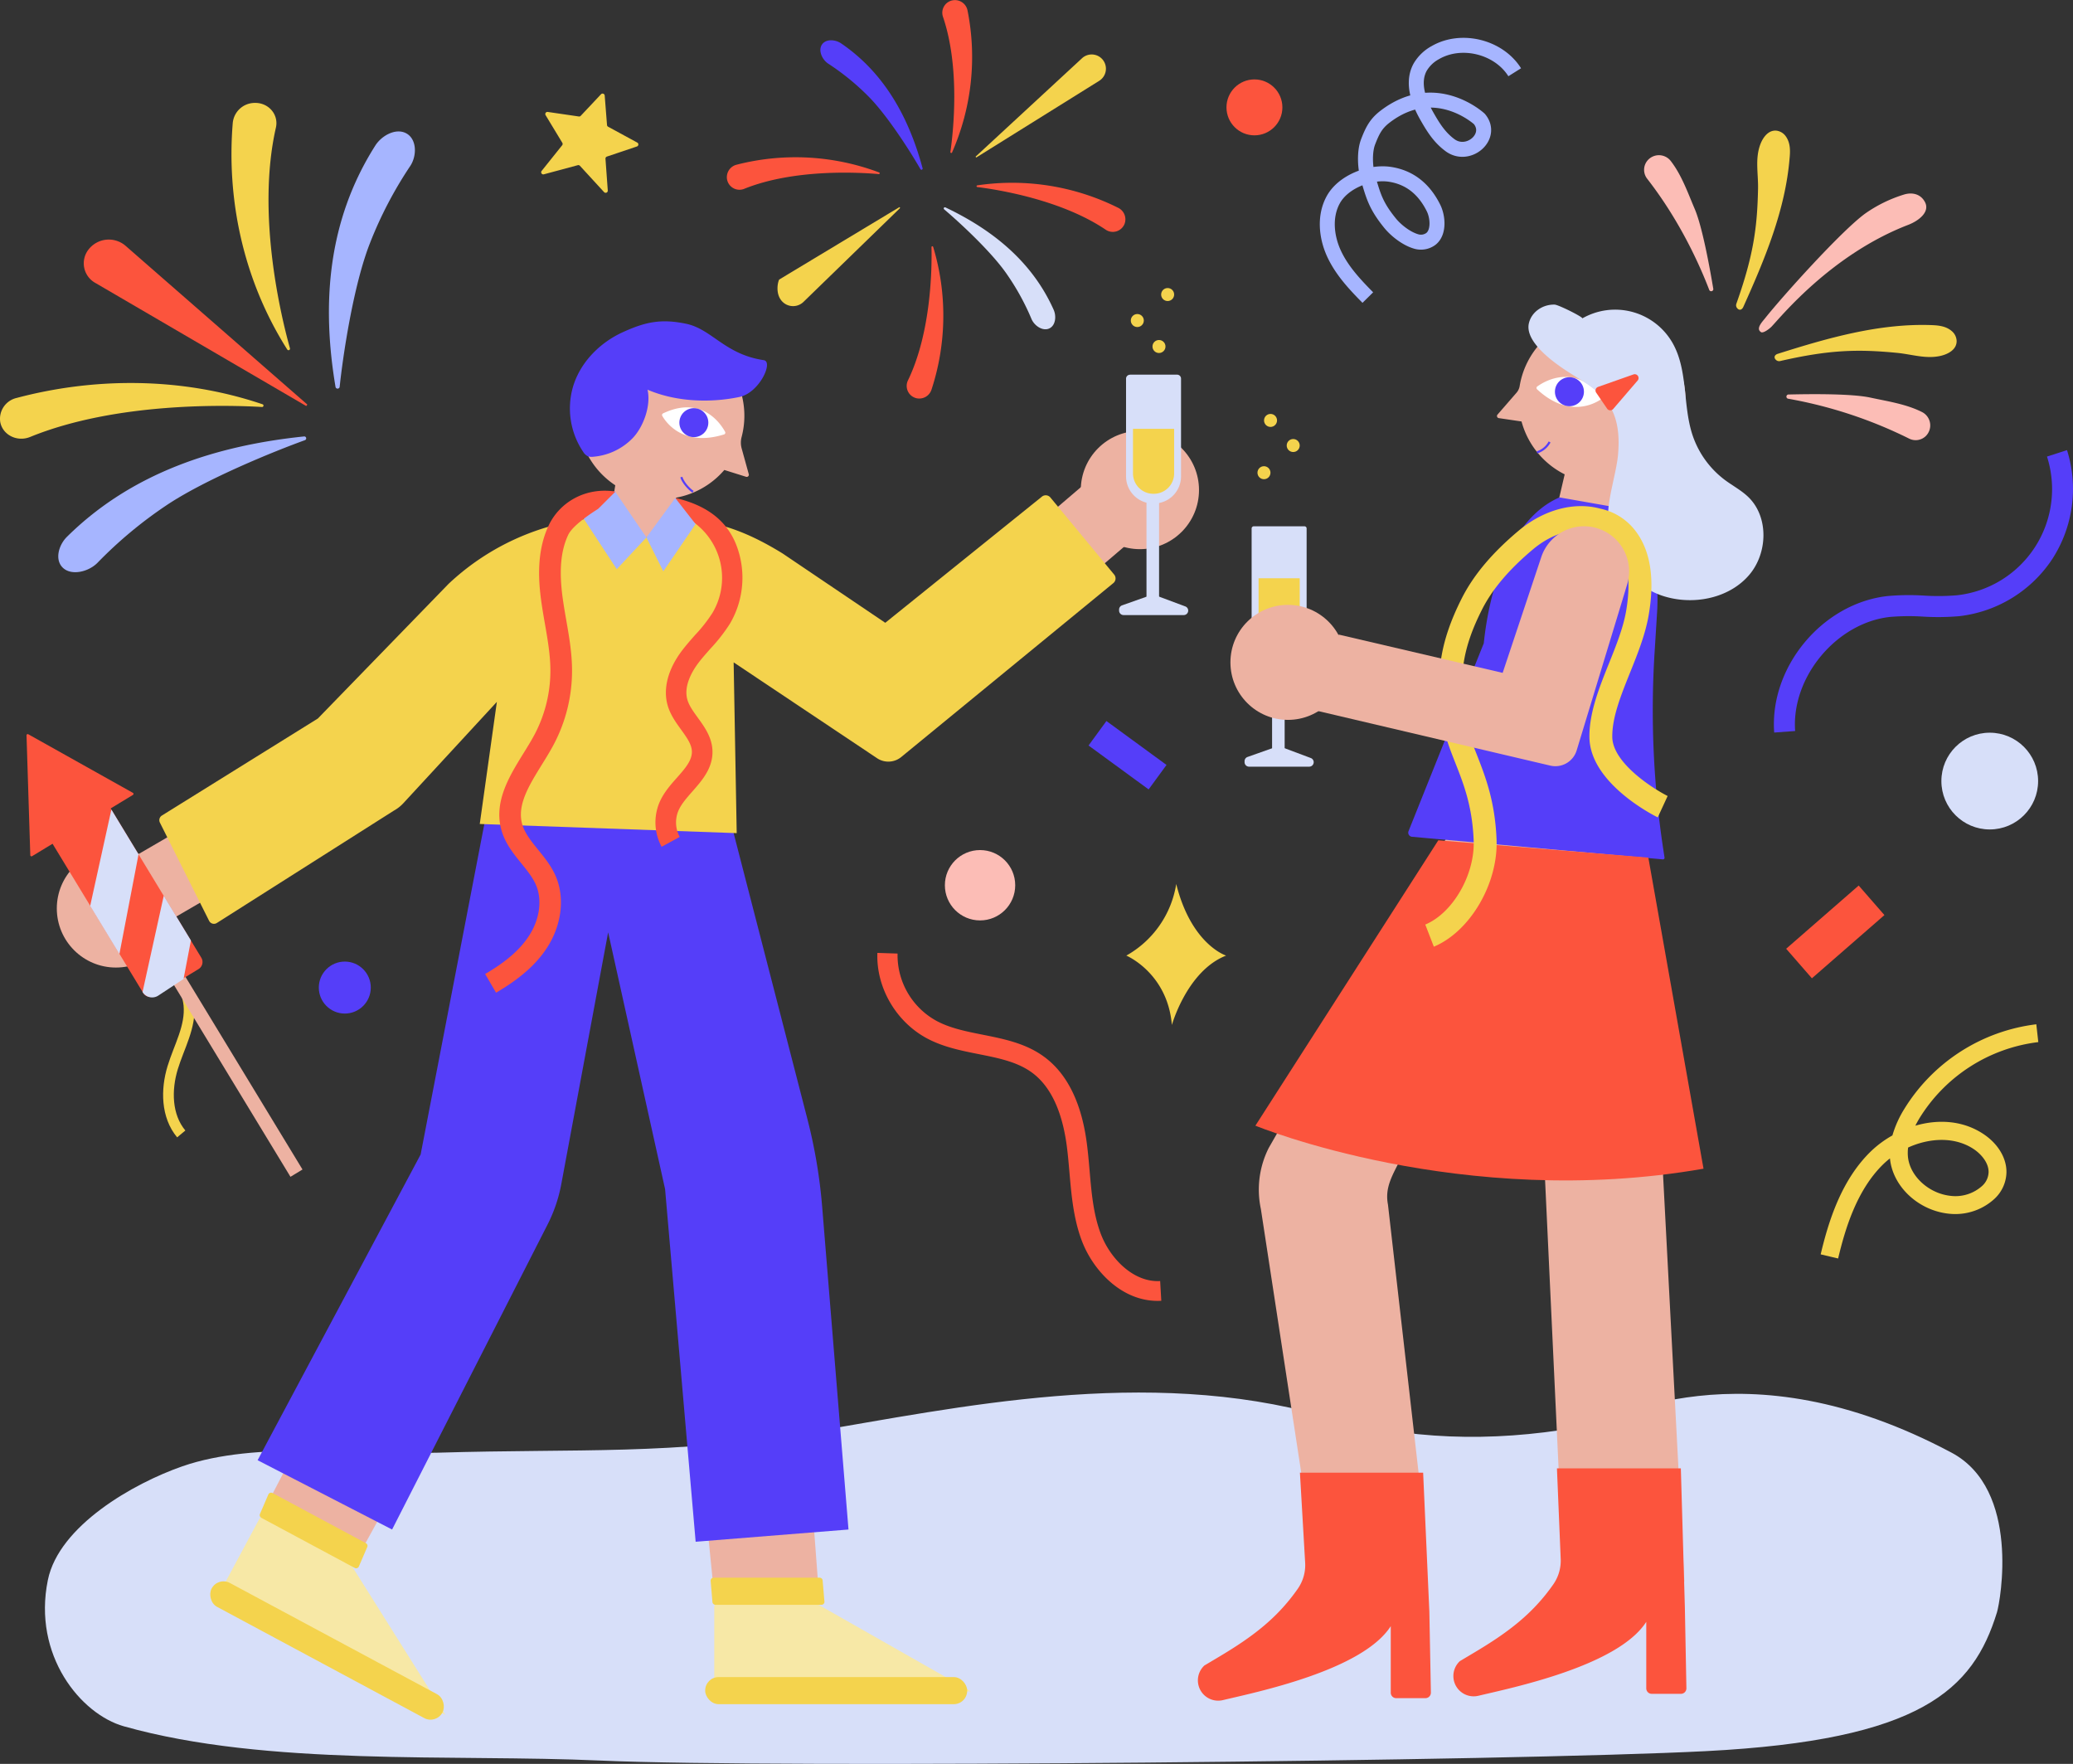 <svg xmlns="http://www.w3.org/2000/svg" viewBox="0 0 969.1 824.47"><rect x="0" y="0" width="969.1" height="824.47" fill="#333333" stroke="none"/><defs><style>.cls-1{fill:#d7dff9;}.cls-2{fill:#f4d34d;}.cls-3{fill:#edb2a2;}.cls-4{fill:#fff;}.cls-5{fill:#553ef9;}.cls-6{fill:#fc543d;}.cls-11,.cls-12,.cls-7{fill:none;stroke-miterlimit:10;}.cls-7{stroke:#553ef9;}.cls-8{fill:#fcbdb6;}.cls-9{fill:#f7e8a6;}.cls-10{fill:#a6b5ff;}.cls-11{stroke:#f4d34d;stroke-width:5px;}.cls-12{stroke:#a6b5ff;stroke-width:7px;}</style></defs><g id="bg"><path class="cls-1" d="M309.42,725c66.5-2,108.39,1.29,174.11-9.6C552,704,640.43,684.45,723.44,707.91c39.69,11.21,77.88,12.28,118.44,5.33,15.88-2.72,76.93-40.51,175.12,11.73,32.39,17.23,22.81,69.57,21.26,74.63-11.14,36.25-35.43,59.71-135.93,64.89-90.72,4.69-434.65,8.12-517,4.41-69-3.1-155.69,2.85-222.7-16-20.15-5.66-42.75-33.13-35.56-68.36,5.19-25.46,40.19-45.28,62.89-53.18C224.62,719.3,273.06,726,309.42,725Z" transform="translate(-104.7 -46)"/></g><g id="girl"><path class="cls-1" d="M586.15,246h23.68a1,1,0,0,1,1,1v46.51a12.7,12.7,0,0,1-12.7,12.7h-.31a12.7,12.7,0,0,1-12.7-12.7V247a1,1,0,0,1,1-1Z"/><rect class="cls-1" x="594.68" y="295.92" width="5.88" height="60.22"/><path class="cls-1" d="M700,395.53l-12,4.25a2.09,2.09,0,0,0-1.48,2v.48a2.1,2.1,0,0,0,2.09,2.09h28.14a2.1,2.1,0,0,0,2.09-2.09h0a2.09,2.09,0,0,0-1.35-1.95l-12.76-4.78Z" transform="translate(-104.7 -46)"/><path class="cls-2" d="M588.37,270.28H607.6a0,0,0,0,1,0,0v20.87a9.5,9.5,0,0,1-9.5,9.5h-.23a9.5,9.5,0,0,1-9.5-9.5V270.28A0,0,0,0,1,588.37,270.28Z"/><polygon class="cls-3" points="731.96 219.62 728.04 236.44 760.7 244.36 760.7 223.58 731.96 219.62"/><path class="cls-3" d="M864.25,195.29a39,39,0,0,0-49.13,31.16,6.37,6.37,0,0,1-1.49,3.14l-8.91,10.25a1,1,0,0,0,.57,1.58L816,243a39,39,0,1,0,48.3-47.66Z" transform="translate(-104.7 -46)"/><path class="cls-4" d="M823.32,226.66c3.45-2.48,17.33-10.86,30,4.74a.84.84,0,0,1-.16,1.22c-3,2.09-15.25,8.94-29.89-4.65A.85.85,0,0,1,823.32,226.66Z" transform="translate(-104.7 -46)"/><circle class="cls-5" cx="733.69" cy="183.09" r="6.78"/><path class="cls-3" d="M835.71,783.27l56.42,2L874.27,444.84,783.16,433.7,697.83,582.53a43.29,43.29,0,0,0-3.69,28.57l19.18,125.27,54.66-1L753.56,609.07c-1.61-8.23,2.3-14,6-21.58l61.34-120Z" transform="translate(-104.7 -46)"/><path class="cls-5" d="M763.17,434.49l35.18-87.84c2.68-26,12.54-58.27,35.38-68.16l22.76,4c13.86,5.93,24.92,20.43,22.81,50.84l-1.09,17.45a432.79,432.79,0,0,0,4.11,92.6l.53,3.5a.72.72,0,0,1-.78.8L764.78,437.12A1.93,1.93,0,0,1,763.17,434.49Z" transform="translate(-104.7 -46)"/><circle class="cls-3" cx="602.09" cy="309.6" r="26.88"/><path class="cls-1" d="M837.84,219.86c7.17,4.6,15.1,8.83,19.51,16.12,4.08,6.75,4.45,15.09,3.72,22.94s-4.89,20.6-4.58,28.47c.27,6.84,2,9.3,4,15.84,1.56,5.08,5.85,9.52,9.3,13.57,4,4.72,10,7.43,16.06,8.76,13.05,2.86,27.9-.68,36.57-10.83s9.22-27.07-.36-36.37c-3.22-3.13-7.27-5.26-10.89-7.94a43.39,43.39,0,0,1-15.27-21.15c-4.61-14-2-30.2-9.32-43a30.9,30.9,0,0,0-42.2-11.43c.79-.45-11.1-6.41-12.9-6.46-5.3-.17-10.64,3.15-12,8.52C817.16,205.79,831.53,215.8,837.84,219.86Z" transform="translate(-104.7 -46)"/><path class="cls-6" d="M868.36,221l-16.58,5.84a1.79,1.79,0,0,0-.89,2.69L856,237a1.79,1.79,0,0,0,2.84.17l11.48-13.36A1.79,1.79,0,0,0,868.36,221Z" transform="translate(-104.7 -46)"/><path class="cls-6" d="M787.56,836.69h0a9.49,9.49,0,0,0,8.28,1.93c15.39-3.68,65.18-13.8,78.47-34.56v31.09a2.55,2.55,0,0,0,2.56,2.56h13.64a2.56,2.56,0,0,0,2.56-2.61l-.72-37.88-1.88-64.9H832.86a.76.76,0,0,1-.31,0l1.76,42.37a19.36,19.36,0,0,1-3.52,11.94c-9.7,13.85-21.33,22.51-36.73,31.69l-6.89,4.11A9.49,9.49,0,0,0,787.56,836.69Z" transform="translate(-104.7 -46)"/><path class="cls-6" d="M668.11,838.71h0a9.47,9.47,0,0,0,8.28,1.94c15.39-3.68,65.19-13.81,78.47-34.57v31.1a2.56,2.56,0,0,0,2.56,2.56h13.64a2.57,2.57,0,0,0,2.56-2.61l-.72-37.89L770,734.35H712.4s2.46,42.39,2.46,42.39a19.36,19.36,0,0,1-3.52,11.94c-9.7,13.85-21.32,22.52-36.73,31.7l-6.89,4.1A9.49,9.49,0,0,0,668.11,838.71Z" transform="translate(-104.7 -46)"/><path class="cls-6" d="M777.09,438.76,691.58,572.15S788.2,612,901.07,592.26l-25.79-145.4Z" transform="translate(-104.7 -46)"/><path class="cls-7" d="M823.22,257.44a10.06,10.06,0,0,0,5.89-4.87" transform="translate(-104.7 -46)"/><path class="cls-2" d="M775,488.49l-4-10.34c12.91-5.38,23.27-23.41,22.62-39.37s-4.64-26.21-8.5-36c-2.43-6.18-4.73-12-5.93-18.75-3.86-21.71-1.38-38.07,8.86-58.35,5.5-10.88,14.19-21.23,26.58-31.62,11.71-9.83,26-13.67,38.23-10.3A27.86,27.86,0,0,1,870,295.16c6.44,9.13,8.27,22.07,5.42,38.45-1.57,9.07-5.18,18.06-8.68,26.75-4.32,10.76-8.4,20.92-8.32,30.07.1,12.05,18.72,24,25.88,27.63l-4.62,10c-3.25-1.62-31.77-16.48-31.95-37.56-.09-11.44,4.61-23.14,9.16-34.47,3.27-8.14,6.65-16.56,8-24.43,2.27-13.07,1-23.4-3.52-29.88a16.91,16.91,0,0,0-10.28-7l-.37,0-.37-.1c-9-2.56-19.85.48-29,8.15-11.23,9.42-19,18.63-23.83,28.14-9.11,18-11.22,31.91-7.8,51.13,1,5.6,3,10.68,5.31,16.55,4,10.21,8.56,21.78,9.29,39.78C805.15,458.89,792,481.4,775,488.49Z" transform="translate(-104.7 -46)"/><path class="cls-3" d="M719.39,378,829.21,403.8a10.41,10.41,0,0,0,12.56-7.05l23.6-77.56a21.06,21.06,0,0,0-14.76-26.5h0A21.07,21.07,0,0,0,825.35,306L807.17,360.5l-76.64-17.9Z" transform="translate(-104.7 -46)"/><circle class="cls-2" cx="604.56" cy="208.24" r="3.04"/><circle class="cls-2" cx="593.96" cy="196.51" r="3.04"/><circle class="cls-2" cx="590.89" cy="220.95" r="3.04"/></g><g id="boy"><path class="cls-8" d="M728.88,369.64" transform="translate(-104.7 -46)"/><polygon class="cls-3" points="316.71 227.62 314.18 247.47 301.79 251.24 284.86 244.28 288.15 223.53 316.71 227.62"/><path class="cls-3" d="M454.76,267.7l-3.35-12.12a10.19,10.19,0,0,1,0-5.37,38.92,38.92,0,1,0-8.1,15.46l10.25,3.21A1,1,0,0,0,454.76,267.7Z" transform="translate(-104.7 -46)"/><path class="cls-4" d="M443.68,247.84c-2-3.72-10.94-17.22-29-8.62a.84.84,0,0,0-.38,1.17c1.83,3.18,9.89,14.6,28.91,8.66A.85.85,0,0,0,443.68,247.84Z" transform="translate(-104.7 -46)"/><circle class="cls-5" cx="324.37" cy="197.55" r="6.77"/><path class="cls-5" d="M428.38,276.28c-2.16-1.52-4.86-4.61-5.64-7.14l.95-.29c.71,2.33,3.23,5.2,5.26,6.63Z" transform="translate(-104.7 -46)"/><path class="cls-5" d="M461.75,214.34c4.65.69-2.05,15.26-11.34,17.2-14,2.92-29.82,2.24-43-3.39,1.76,7.72-2.15,17.72-7,22.69a29,29,0,0,1-18.4,8.65,5.24,5.24,0,0,1-2.58-.27,5.43,5.43,0,0,1-2.09-2,36.32,36.32,0,0,1-4.81-30.3c3.33-11.4,12.4-20.64,23.19-25.59s18.13-6.41,29.74-4C437.53,199.85,443.53,211.64,461.75,214.34Z" transform="translate(-104.7 -46)"/><polygon class="cls-3" points="382.89 745.87 333.9 745.87 330.52 712.09 380.35 712.09 382.89 745.87"/><path class="cls-9" d="M438.6,837.64V797.15a1.9,1.9,0,0,1,1.9-1.9h44.89a1.91,1.91,0,0,1,.94.25l72.21,41.06Z" transform="translate(-104.7 -46)"/><rect class="cls-2" x="329.67" y="783.88" width="122.47" height="12.67" rx="6.26"/><path class="cls-2" d="M488.71,796.1H439.16a1.41,1.41,0,0,1-1.41-1.41l-.84-9.85a1.41,1.41,0,0,1,1.41-1.41h49.55a1.41,1.41,0,0,1,1.41,1.41l.84,9.85A1.41,1.41,0,0,1,488.71,796.1Z" transform="translate(-104.7 -46)"/><polygon class="cls-3" points="166.82 728.61 123.65 705.44 140.47 673.12 184.37 696.69 166.82 728.61"/><path class="cls-9" d="M206.71,791.76l19.15-35.67a1.9,1.9,0,0,1,2.57-.78L268,776.55a1.87,1.87,0,0,1,.71.66l44.19,70.33Z" transform="translate(-104.7 -46)"/><rect class="cls-2" x="196.38" y="811.14" width="122.47" height="12.67" rx="6.26" transform="translate(312.59 -70.63) rotate(28.23)"/><path class="cls-2" d="M270.51,778.86l-43.66-23.43a1.41,1.41,0,0,1-.57-1.91l3.91-9.08a1.42,1.42,0,0,1,1.91-.58l43.66,23.44a1.41,1.41,0,0,1,.57,1.91l-3.91,9.08A1.41,1.41,0,0,1,270.51,778.86Z" transform="translate(-104.7 -46)"/><rect class="cls-3" x="597.58" y="266.48" width="34.3" height="51.44" transform="translate(333.01 -411.02) rotate(49.5)"/><rect class="cls-3" x="172.07" y="428.39" width="34.3" height="51.44" transform="matrix(0.5, 0.86, -0.86, 0.5, 382.35, 16.55)"/><path class="cls-5" d="M489.07,610.25l12.29,150.66-71.45,5.72L415.62,601.82,389,481.78,367.1,599.46a70,70,0,0,1-6.47,19L288,760.91l-62.87-32.39,76.21-142.9,30.49-158.14,113.56-.87,36.8,142.6A243.84,243.84,0,0,1,489.07,610.25Z" transform="translate(-104.7 -46)"/><path class="cls-2" d="M314.38,318.92l-61.09,62.92-72.91,45.35a2.54,2.54,0,0,0-.93,3.3l23,45.91a2.54,2.54,0,0,0,3.64,1l82.7-52.48a17.59,17.59,0,0,0,4.33-3.34l43.86-47.52-8,57.07,120.12,4.29-1.43-79.82,67.17,44.88a9.52,9.52,0,0,0,11-.5l99.33-81.43a2.82,2.82,0,0,0,.38-4l-29.79-36a2.83,2.83,0,0,0-4-.4L518.55,337.1l-48-32.41c-18.13-11.16-33.44-16.4-54.73-16.4l-8.9,8.91-13.64-9.58A115.05,115.05,0,0,0,314.38,318.92Z" transform="translate(-104.7 -46)"/><circle class="cls-3" cx="54.19" cy="424.61" r="27.63"/><circle class="cls-3" cx="532.89" cy="229.05" r="27.63"/><polygon class="cls-10" points="272.54 241.93 288.33 266.05 302.19 251.2 287.34 229.43 272.54 241.93"/><path class="cls-3" d="M405.9,292.25" transform="translate(-104.7 -46)"/><path class="cls-1" d="M528.27,175.12h22a1.85,1.85,0,0,1,1.85,1.85v45.68a12.7,12.7,0,0,1-12.7,12.7h-.31a12.7,12.7,0,0,1-12.7-12.7V177a1.85,1.85,0,0,1,1.85-1.85Z"/><rect class="cls-1" x="535.97" y="225.06" width="5.88" height="60.22"/><path class="cls-1" d="M641.33,324.67l-12,4.25a2.09,2.09,0,0,0-1.47,2v.48a2.09,2.09,0,0,0,2.09,2.09h28.14a2.09,2.09,0,0,0,2.08-2.09h0a2.08,2.08,0,0,0-1.34-1.95L646,324.67Z" transform="translate(-104.7 -46)"/><path class="cls-2" d="M529.66,200.43h19.23a0,0,0,0,1,0,0V221.3a9.5,9.5,0,0,1-9.5,9.5h-.23a9.5,9.5,0,0,1-9.5-9.5V200.43A0,0,0,0,1,529.66,200.43Z"/><circle class="cls-2" cx="531.68" cy="149.82" r="3.04"/><circle class="cls-2" cx="541.81" cy="161.96" r="3.04"/><circle class="cls-2" cx="545.86" cy="137.67" r="3.04"/><path class="cls-6" d="M336.6,510l-5.1-8.75c9.84-5.73,16.36-11.42,20.53-17.89,5-7.7,6.21-16.79,3.23-23.72-1.5-3.49-4.08-6.68-6.81-10.05-3.7-4.56-7.52-9.28-9.3-15.46-3.81-13.28,3.66-25.33,10.25-36,1.75-2.83,3.41-5.5,4.86-8.17A63.83,63.83,0,0,0,362,359c-.06-7.09-1.28-14.09-2.57-21.5-.6-3.45-1.22-7-1.71-10.57-1.28-9.3-2.31-23.06,3.46-35.29,5.17-10.95,17.17-17.95,30.94-15.93a.16.16,0,0,1,.09.27l-7.7,7.69a2.31,2.31,0,0,1-.39.31c-1.58,1-11.56,7.28-13.78,12-3.52,7.45-4.34,16.85-2.59,29.59.46,3.38,1.07,6.86,1.65,10.22,1.31,7.48,2.66,15.22,2.72,23.15a73.78,73.78,0,0,1-9,35.87c-1.59,2.92-3.4,5.84-5.15,8.66-6,9.71-11.69,18.87-9.12,27.84,1.21,4.2,4.23,7.93,7.43,11.88,3.05,3.76,6.2,7.64,8.25,12.43,4.29,10,2.75,22.7-4,33.2C355.47,496.69,347.86,503.41,336.6,510Z" transform="translate(-104.7 -46)"/><path class="cls-6" d="M384.24,283.29" transform="translate(-104.7 -46)"/><path class="cls-6" d="M414,441.8a24,24,0,0,1-.94-20.89c1.94-4.42,5.07-8,8.09-11.39,3.82-4.33,7.11-8.06,7-12.3-.11-3.35-2.39-6.49-5-10.12-2.34-3.23-5-6.88-6.29-11.25-2.31-7.83.05-17,6.66-25.75,2-2.61,4.1-5,6.17-7.34a69.47,69.47,0,0,0,8.05-10.24,32.07,32.07,0,0,0-20-47.59l3.07-6.11c12.62,3.06,22.77,9.17,27.8,21.14a42.38,42.38,0,0,1-2.63,37.48,77.94,77.94,0,0,1-9.12,11.7c-2,2.28-3.95,4.44-5.68,6.73-2.74,3.64-7.05,10.72-5.11,17.26.82,2.78,2.78,5.48,4.85,8.33,3.11,4.29,6.64,9.15,6.85,15.44.27,8.05-4.84,13.85-9.36,19-2.65,3-5.16,5.86-6.51,8.91a14.21,14.21,0,0,0,.56,12.38Z" transform="translate(-104.7 -46)"/><path class="cls-6" d="M426.84,277.81" transform="translate(-104.7 -46)"/><polygon class="cls-10" points="302.19 251.2 315.68 232.78 325.18 244.97 310.1 267.04 302.19 251.2"/><path class="cls-11" d="M183.15,494.85c4.45,6.37,9,13.11,9.85,20.84,1,10.13-4.6,19.58-7.57,29.32-3.17,10.38-3,22.64,4,31" transform="translate(-104.7 -46)"/><rect class="cls-3" x="210.09" y="487.59" width="6.58" height="115.16" transform="translate(-356.72 144) rotate(-31.28)"/><path class="cls-6" d="M145.68,413.71h31.81a0,0,0,0,1,0,0v94.81a3.89,3.89,0,0,1-3.89,3.89h-24a3.89,3.89,0,0,1-3.89-3.89V413.71a0,0,0,0,1,0,0Z" transform="translate(-321.62 105.18) rotate(-31.28)"/><path class="cls-6" d="M117.1,389.72l1.76,56a.56.56,0,0,0,.85.46l47.1-28.61a.56.56,0,0,0,0-1l-48.87-27.36A.56.56,0,0,0,117.1,389.72Z" transform="translate(-104.7 -46)"/><polygon class="cls-1" points="52.07 378.4 42.15 423.44 55.82 445.94 64.77 399.31 52.07 378.4"/><path class="cls-1" d="M190.51,503.58l3.44-18-12.7-20.91-9.91,45h0a5.25,5.25,0,0,0,7.41,1.65Z" transform="translate(-104.7 -46)"/><path class="cls-1" d="M174.18,514.44" transform="translate(-104.7 -46)"/></g><g id="fireworks"><path class="cls-10" d="M261.58,227c-6.54-38.6-3.87-77.73,18.63-113.06,3-4.63,9.57-8.24,14.42-5.61h0c4.9,2.66,5.08,10.3,1.89,15.21a186.91,186.91,0,0,0-18.83,36c-7.88,20-12.77,53.46-14.21,67.38A1,1,0,0,1,261.58,227Z" transform="translate(-104.7 -46)"/><path class="cls-10" d="M246.83,250c-41.22,4.27-80.56,17-110.76,46.84-4,3.9-5.91,10.87-1.93,14.58h0c4,3.76,11.89,1.89,16.07-2.3a199.74,199.74,0,0,1,31.84-26.63c18.39-12.45,51.33-25.75,65.2-30.75A.9.9,0,0,0,246.83,250Z" transform="translate(-104.7 -46)"/><path class="cls-2" d="M227.25,236.23c-16-.93-68.11-2.43-108.45,14-6.1,2.49-12.94-.93-14-7.08h0A10,10,0,0,1,112.49,232c35.72-9.48,76.5-10.07,115.06,3A.66.66,0,0,1,227.25,236.23Z" transform="translate(-104.7 -46)"/><path class="cls-2" d="M240.25,208.81c-4.09-14.65-15.78-62.6-6.57-103.15,1.4-6.14-3.48-11.8-10.07-11.56h0a10.35,10.35,0,0,0-10.09,9.26c-2.9,34.92,4.43,72.8,25.46,106A.7.7,0,0,0,240.25,208.81Z" transform="translate(-104.7 -46)"/><path class="cls-6" d="M247.86,235.78,149.37,178.3a10.48,10.48,0,0,1-3.22-15.76h0a12,12,0,0,1,17.18-1.71l85.06,74.27Z" transform="translate(-104.7 -46)"/><path class="cls-1" d="M546.67,142.94c21.64,10.28,40.44,25.07,50.61,47.87,1.33,3,.91,7.34-2.06,8.71h0c-3,1.39-6.9-1.17-8.29-4.37a113.74,113.74,0,0,0-11.75-21.3c-7.4-10.62-22.58-24.49-29.11-30A.55.55,0,0,1,546.67,142.94Z" transform="translate(-104.7 -46)"/><path class="cls-5" d="M536,124.64c-6.25-23.13-17.44-44.27-38.06-58.35-2.7-1.84-7.06-2.21-8.94.47h0c-1.9,2.71-.07,7,2.82,8.95a113.51,113.51,0,0,1,18.86,15.35c9.13,9.18,20.07,26.6,24.31,34A.55.55,0,0,0,536,124.64Z" transform="translate(-104.7 -46)"/><path class="cls-6" d="M549,117c1.32-9.21,4.66-39.23-3.46-63.11a5.9,5.9,0,0,1,5-7.81h0A6,6,0,0,1,557,50.85a110.85,110.85,0,0,1-7.19,66.32A.4.4,0,0,1,549,117Z" transform="translate(-104.7 -46)"/><path class="cls-6" d="M515.47,127.37c-9.27-.81-39.44-2.53-62.83,6.88a5.91,5.91,0,0,1-8.08-4.54h0A6,6,0,0,1,449,123a110.88,110.88,0,0,1,66.61,3.58A.4.4,0,0,1,515.47,127.37Z" transform="translate(-104.7 -46)"/><path class="cls-6" d="M561.58,133.43c9.23,1.15,39.08,5.81,60,19.92a5.91,5.91,0,0,0,8.85-2.74h0a6,6,0,0,0-3-7.48,110.9,110.9,0,0,0-65.88-10.49A.4.4,0,0,0,561.58,133.43Z" transform="translate(-104.7 -46)"/><path class="cls-6" d="M540.16,161.55c.21,9.3,0,39.51-11,62.24a5.91,5.91,0,0,0,4,8.35h0a6,6,0,0,0,7-4,111,111,0,0,0,.79-66.71A.4.4,0,0,0,540.16,161.55Z" transform="translate(-104.7 -46)"/><path class="cls-2" d="M560.76,119.23l49.67-45.91a6.66,6.66,0,0,1,9.83.65h0a6.67,6.67,0,0,1-1.73,9.83l-57.46,35.83Z" transform="translate(-104.7 -46)"/><path class="cls-2" d="M525.51,143.21l-45.19,43.9a7,7,0,0,1-10.37-.69h0c-2.63-3.3-1.78-8.16-1-9.75l56.26-33.88Z" transform="translate(-104.7 -46)"/><circle class="cls-5" cx="161.19" cy="461.6" r="12.15"/><path class="cls-12" d="M812.81,79.77c-7.5-11.93-24.95-16.24-37.15-9.16a18.32,18.32,0,0,0-7.06,6.8c-3.94,7.17-.78,16.11,3.31,23.19,3,5.25,5.79,9.64,10.61,13.23,8.57,6.36,20.54-4,13.78-12.21-.07-.08-20.67-19.1-44.15-1.05-4.32,3.33-5.87,6.57-7.85,11.65s-1.31,12.86-.09,16.88c2.45,8.1,3.41,12.69,10.32,21.2,2.78,3.42,7.61,7.19,12,8.5a7.82,7.82,0,0,0,7.15-1.18c3.82-3.06,3.23-10.25,1.18-14.38-4.26-8.6-10.85-14.28-20.33-15.75s-22,3.5-26.57,11.91c-4.18,7.62-3.27,17.24.37,25.13s9.7,14.38,15.81,20.56" transform="translate(-104.7 -46)"/><rect class="cls-6" x="953.51" y="459.1" width="18.32" height="44.97" transform="translate(588.59 -606.57) rotate(48.93)"/><rect class="cls-5" x="624.73" y="381.65" width="14.17" height="34.79" transform="translate(1222.08 78.34) rotate(126.16)"/><circle class="cls-6" cx="586.43" cy="50.19" r="13.07"/><circle class="cls-1" cx="930.18" cy="365.08" r="22.61"/><circle class="cls-8" cx="458.16" cy="413.77" r="16.44"/><path class="cls-2" d="M654.57,459.18a46.73,46.73,0,0,1-23.33,33.47s19.27,8.11,21.3,32.44c0,0,7.1-25.35,25.35-32.44C677.89,492.65,661.66,487.58,654.57,459.18Z" transform="translate(-104.7 -46)"/><path class="cls-2" d="M375.29,100.44l-14.53-2.12a1,1,0,0,0-1,1.51l7.82,12.92a1,1,0,0,1-.08,1.15l-9.6,12a1,1,0,0,0,1,1.59l15.91-4.28a1,1,0,0,1,1,.29l11.28,12.29a1,1,0,0,0,1.74-.75l-1.08-14.86a1,1,0,0,1,.68-1l14-4.71a1,1,0,0,0,.16-1.84L389,105.24a1,1,0,0,1-.53-.81l-1.08-13.76a1,1,0,0,0-1.73-.61l-9.47,10.07A1,1,0,0,1,375.29,100.44Z" transform="translate(-104.7 -46)"/><path class="cls-6" d="M647.59,654c-17.85,1-31.78-13.82-37.16-28.08-3.91-10.36-4.85-21.3-5.77-31.88-.34-3.95-.69-8-1.2-12-2.16-16.85-7.76-28.61-16.64-34.93-6.83-4.86-15.46-6.58-24.59-8.4-8.08-1.61-16.44-3.27-24-7.27-14.58-7.71-24-23.8-23.36-40.05l9.43.31a35,35,0,0,0,18.43,31.59c6.34,3.35,13.66,4.81,21.41,6.35,9.72,1.94,19.77,3.94,28.25,10,11.07,7.88,18,21.76,20.45,41.24.53,4.13.89,8.32,1.24,12.36.9,10.43,1.75,20.27,5.22,29.45,4.35,11.53,15.28,22.82,27.76,22.08Z" transform="translate(-104.7 -46)"/><path class="cls-5" d="M1063.28,308.53A60.33,60.33,0,0,1,1020.67,334a114.45,114.45,0,0,1-16.94.21,104.73,104.73,0,0,0-15.48.15c-25.06,2.76-46.19,28.18-44.34,53.32l-9.8.72c-2.26-30.63,22.53-60.45,53.07-63.81a114.16,114.16,0,0,1,16.92-.21,104.87,104.87,0,0,0,15.49-.15,49.91,49.91,0,0,0,42.05-64.83l9.36-3a60.29,60.29,0,0,1-6.77,50.72C1063.92,307.59,1063.6,308.06,1063.28,308.53Z" transform="translate(-104.7 -46)"/><path class="cls-2" d="M1056.65,524.76l.93,8.33A76,76,0,0,0,1002,568.71c-.71,1.18-1.34,2.33-1.91,3.45,10.59-3.08,22.23-2.56,32,4,6.7,4.52,10.67,11.15,10.6,17.75a17.36,17.36,0,0,1-5.65,12.48,27.06,27.06,0,0,1-19,7.06c-15.17-.46-28.48-12.1-29.81-26a38.06,38.06,0,0,0-3.08,2.67C972.85,602.06,967.38,620,964,634.23l-8.16-1.93c3.65-15.38,9.62-34.76,23.54-48.21a49,49,0,0,1,10-7.38,49.53,49.53,0,0,1,5.52-12.32A84.48,84.48,0,0,1,1056.65,524.76Zm-48.8,77.43a23.65,23.65,0,0,0,10.51,2.9,18.68,18.68,0,0,0,12.91-4.73,9,9,0,0,0,3.07-6.51c.05-4.44-3.54-8.45-6.9-10.72-9-6-20.79-5.27-30.72-.76a19.53,19.53,0,0,0-.1,4.1C997.16,592.91,1001.69,598.82,1007.85,602.19Z" transform="translate(-104.7 -46)"/><path class="cls-8" d="M940.52,232.34A208.93,208.93,0,0,1,997.17,251a6.79,6.79,0,0,0,7.85-1.22h0a7,7,0,0,0-1.75-11.16c-7.41-3.77-16.35-5.08-24.16-6.77-8.44-1.83-26.64-1.74-38.44-1.45A1,1,0,0,0,940.52,232.34Z" transform="translate(-104.7 -46)"/><path class="cls-8" d="M903.79,181.62c-4.59-12-13.83-32.51-29.06-52.08a6.76,6.76,0,0,1-.29-7.93h0a7,7,0,0,1,11.28-.41c5.12,6.57,8.09,15.1,11.23,22.44,3.4,7.94,6.77,25.83,8.71,37.47A1,1,0,0,1,903.79,181.62Z" transform="translate(-104.7 -46)"/><path class="cls-2" d="M935.06,214.32a2.08,2.08,0,0,0,1.81.44c23.29-5.35,36.57-5.58,54.56-3.84,7.07.68,13.63,3,20.54,1.4,3.65-.85,7.64-3.08,7.42-7.18a6.31,6.31,0,0,0-2.26-4.38c-2.75-2.39-6.38-2.71-9.85-2.82-24.36-.79-48.22,6.07-71.51,13.44-1.6.51-2,1.87-.71,2.94Z" transform="translate(-104.7 -46)"/><path class="cls-2" d="M916.64,189.84a2.13,2.13,0,0,1-.22-1.85c8-22.52,9.78-35.68,10.14-53.75.14-7.11-1.43-13.89,1-20.57,1.28-3.52,4-7.23,8-6.54a6.37,6.37,0,0,1,4.09,2.76c2.06,3,2,6.65,1.66,10.11-2,24.29-11.62,47.19-21.64,69.47-.69,1.53-2.09,1.77-3,.37Z" transform="translate(-104.7 -46)"/><path class="cls-8" d="M927.91,201.23c1.12.69,4-1.58,4.94-2.53,4.2-4.35,27.92-33.75,63.94-47.61,4.89-1.88,10.21-6,7.83-10.59h0c-1.86-3.62-5.62-4.75-9.56-3.65a64.34,64.34,0,0,0-18.46,9c-11.2,8.18-38.57,38.62-46.77,48.93-1,1.31-4.52,4.8-1.92,6.41Z" transform="translate(-104.7 -46)"/></g></svg>